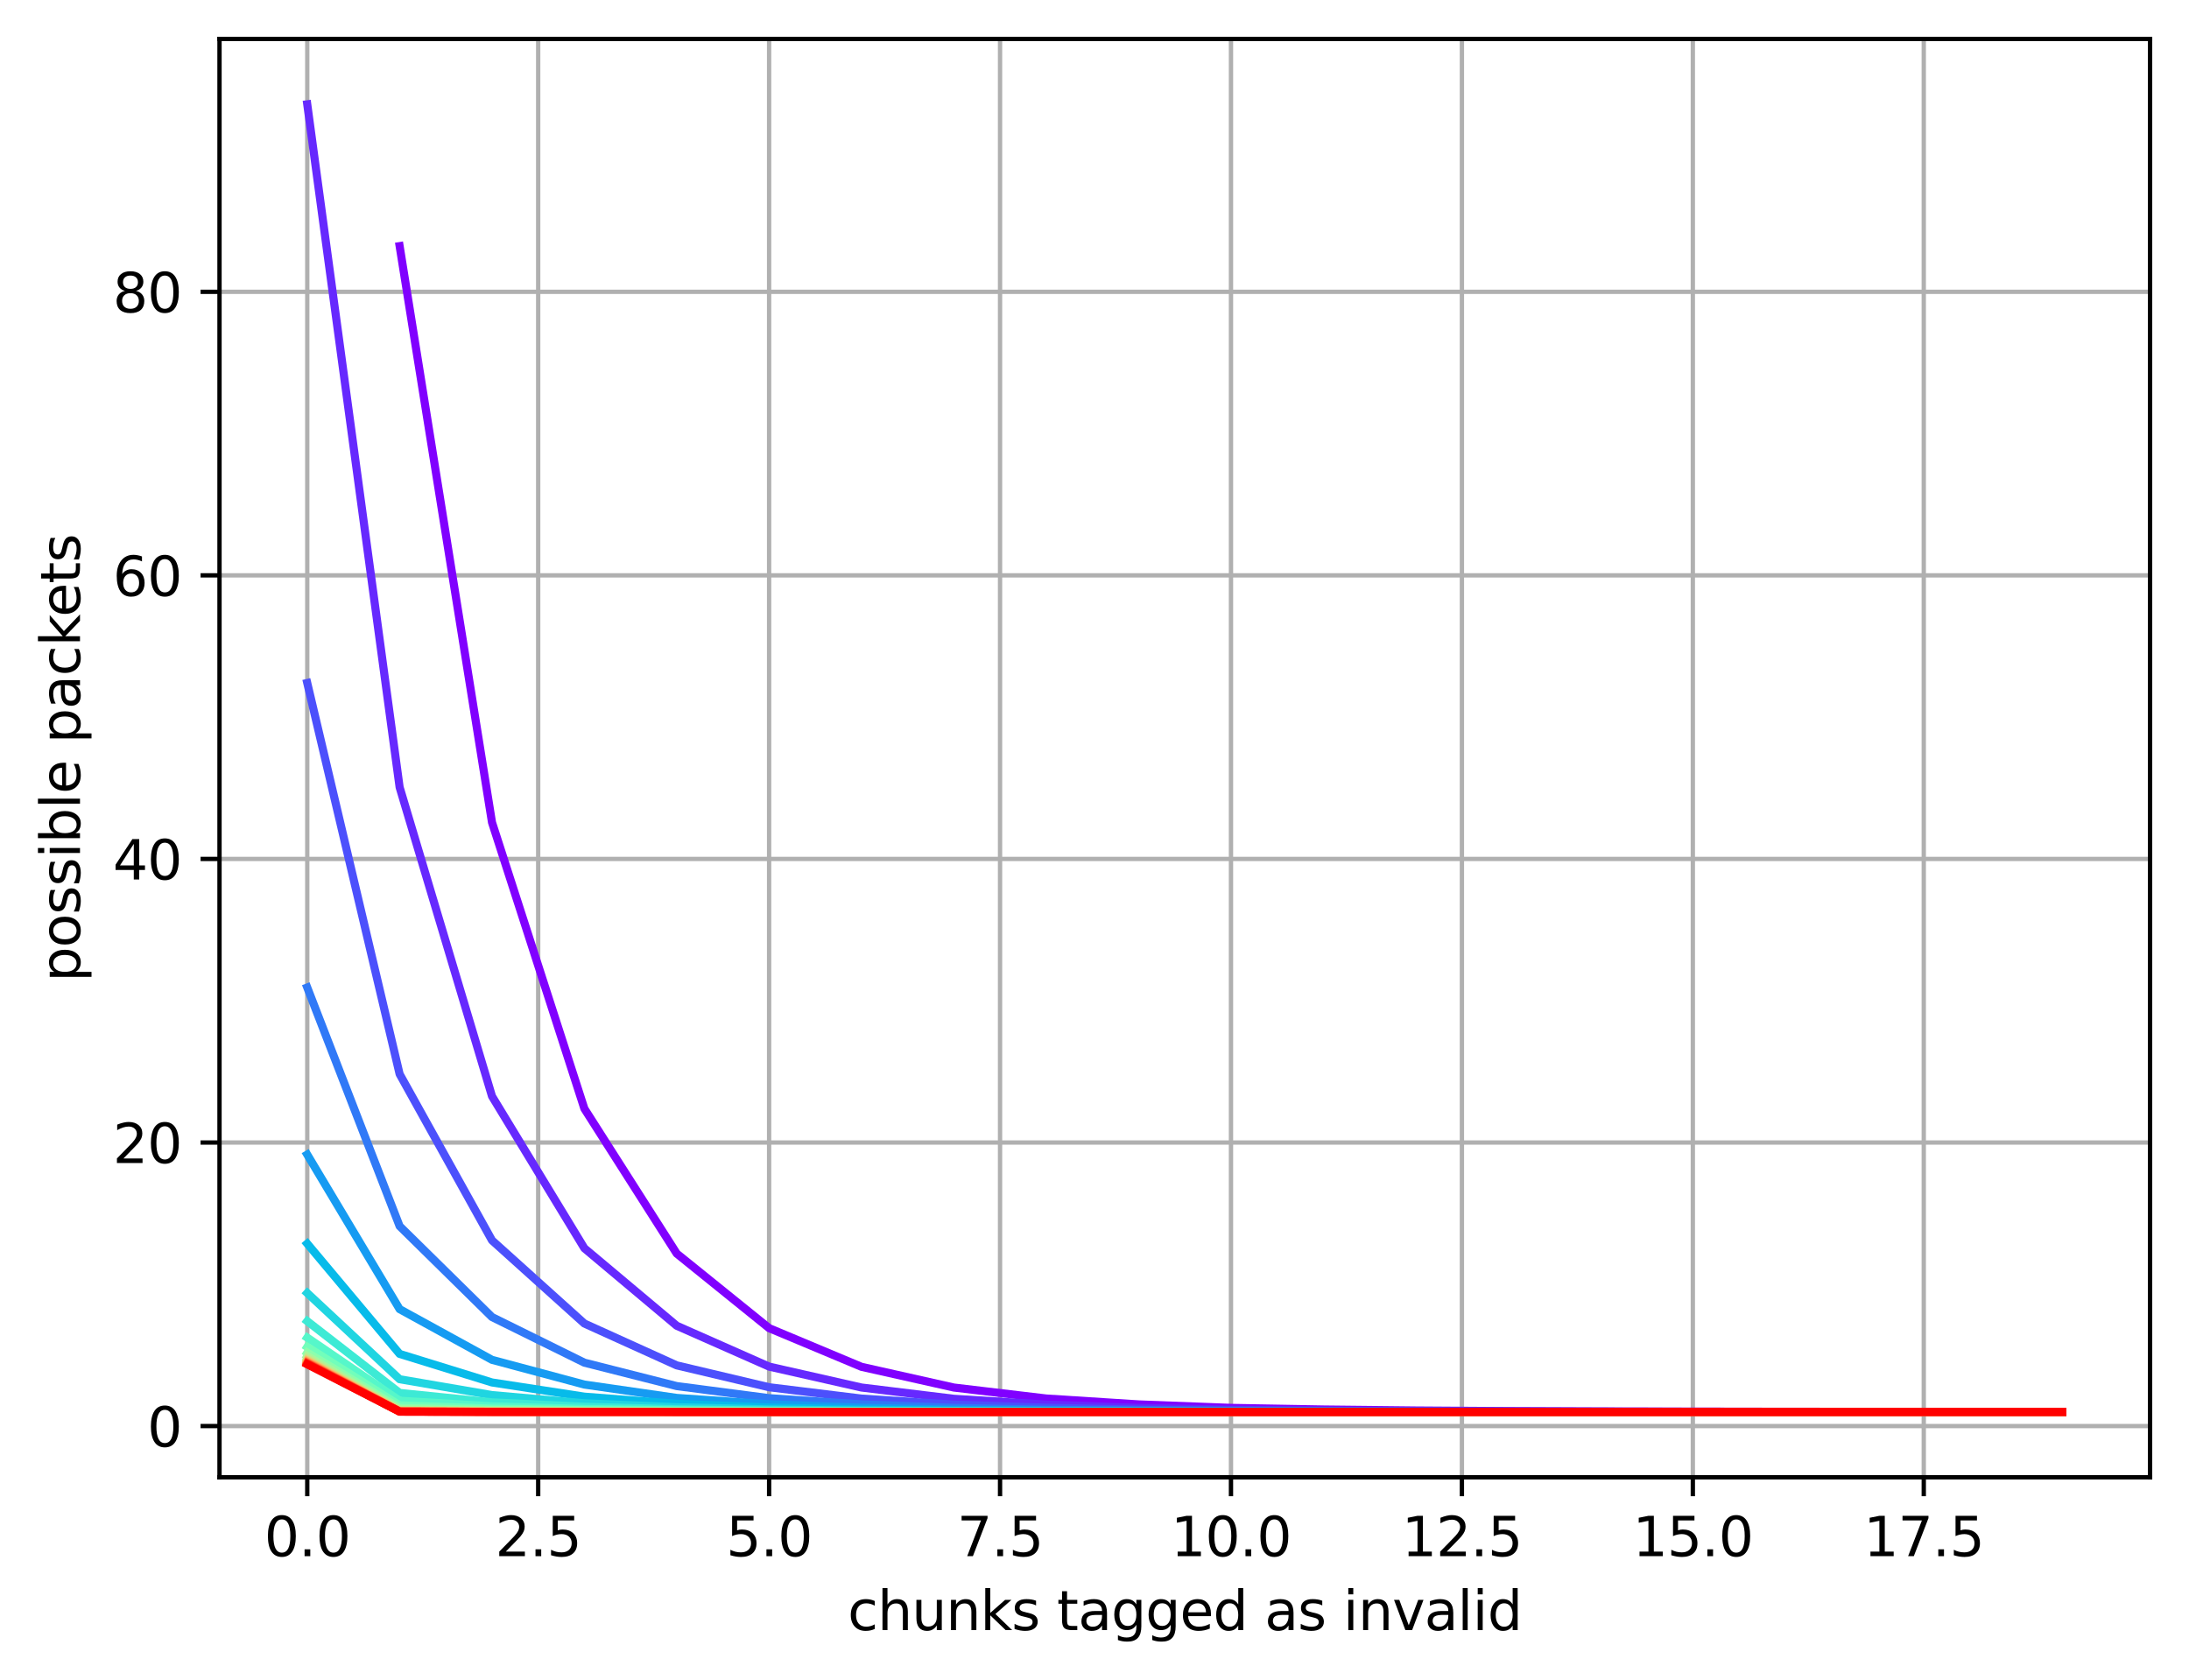 <?xml version="1.0" encoding="utf-8" standalone="no"?>
<!DOCTYPE svg PUBLIC "-//W3C//DTD SVG 1.1//EN"
  "http://www.w3.org/Graphics/SVG/1.1/DTD/svg11.dtd">
<svg xmlns:xlink="http://www.w3.org/1999/xlink" width="404.923pt" height="310.868pt" viewBox="0 0 404.923 310.868" xmlns="http://www.w3.org/2000/svg" version="1.1">
 <defs>
  <style type="text/css">*{stroke-linejoin: round; stroke-linecap: butt}</style>
 </defs>
 <g id="figure_1">
  <g id="patch_1">
   <path d="M 0 310.868 
L 404.923 310.868 
L 404.923 0 
L 0 0 
z
" style="fill: #ffffff"/>
  </g>
  <g id="axes_1">
   <g id="patch_2">
    <path d="M 40.603 273.312 
L 397.723 273.312 
L 397.723 7.2 
L 40.603 7.2 
z
" style="fill: #ffffff"/>
   </g>
   <g id="matplotlib.axis_1">
    <g id="xtick_1">
     <g id="line2d_1">
      <path d="M 56.836 273.312 
L 56.836 7.2 
" clip-path="url(#p0de55555b8)" style="fill: none; stroke: #b0b0b0; stroke-width: 0.8; stroke-linecap: square"/>
     </g>
     <g id="line2d_2">
      <defs>
       <path id="mc5dfe87271" d="M 0 0 
L 0 3.5 
" style="stroke: #000000; stroke-width: 0.8"/>
      </defs>
      <g>
       <use xlink:href="#mc5dfe87271" x="56.836" y="273.312" style="stroke: #000000; stroke-width: 0.8"/>
      </g>
     </g>
     <g id="text_1">
      <!-- 0.0 -->
      <g transform="translate(48.884 287.91) scale(0.1 -0.1)">
       <defs>
        <path id="DejaVuSans-30" d="M 2034 4250 
Q 1547 4250 1301 3770 
Q 1056 3291 1056 2328 
Q 1056 1369 1301 889 
Q 1547 409 2034 409 
Q 2525 409 2770 889 
Q 3016 1369 3016 2328 
Q 3016 3291 2770 3770 
Q 2525 4250 2034 4250 
z
M 2034 4750 
Q 2819 4750 3233 4129 
Q 3647 3509 3647 2328 
Q 3647 1150 3233 529 
Q 2819 -91 2034 -91 
Q 1250 -91 836 529 
Q 422 1150 422 2328 
Q 422 3509 836 4129 
Q 1250 4750 2034 4750 
z
" transform="scale(0.016)"/>
        <path id="DejaVuSans-2e" d="M 684 794 
L 1344 794 
L 1344 0 
L 684 0 
L 684 794 
z
" transform="scale(0.016)"/>
       </defs>
       <use xlink:href="#DejaVuSans-30"/>
       <use xlink:href="#DejaVuSans-2e" x="63.623"/>
       <use xlink:href="#DejaVuSans-30" x="95.41"/>
      </g>
     </g>
    </g>
    <g id="xtick_2">
     <g id="line2d_3">
      <path d="M 99.554 273.312 
L 99.554 7.2 
" clip-path="url(#p0de55555b8)" style="fill: none; stroke: #b0b0b0; stroke-width: 0.8; stroke-linecap: square"/>
     </g>
     <g id="line2d_4">
      <g>
       <use xlink:href="#mc5dfe87271" x="99.554" y="273.312" style="stroke: #000000; stroke-width: 0.8"/>
      </g>
     </g>
     <g id="text_2">
      <!-- 2.5 -->
      <g transform="translate(91.602 287.91) scale(0.1 -0.1)">
       <defs>
        <path id="DejaVuSans-32" d="M 1228 531 
L 3431 531 
L 3431 0 
L 469 0 
L 469 531 
Q 828 903 1448 1529 
Q 2069 2156 2228 2338 
Q 2531 2678 2651 2914 
Q 2772 3150 2772 3378 
Q 2772 3750 2511 3984 
Q 2250 4219 1831 4219 
Q 1534 4219 1204 4116 
Q 875 4013 500 3803 
L 500 4441 
Q 881 4594 1212 4672 
Q 1544 4750 1819 4750 
Q 2544 4750 2975 4387 
Q 3406 4025 3406 3419 
Q 3406 3131 3298 2873 
Q 3191 2616 2906 2266 
Q 2828 2175 2409 1742 
Q 1991 1309 1228 531 
z
" transform="scale(0.016)"/>
        <path id="DejaVuSans-35" d="M 691 4666 
L 3169 4666 
L 3169 4134 
L 1269 4134 
L 1269 2991 
Q 1406 3038 1543 3061 
Q 1681 3084 1819 3084 
Q 2600 3084 3056 2656 
Q 3513 2228 3513 1497 
Q 3513 744 3044 326 
Q 2575 -91 1722 -91 
Q 1428 -91 1123 -41 
Q 819 9 494 109 
L 494 744 
Q 775 591 1075 516 
Q 1375 441 1709 441 
Q 2250 441 2565 725 
Q 2881 1009 2881 1497 
Q 2881 1984 2565 2268 
Q 2250 2553 1709 2553 
Q 1456 2553 1204 2497 
Q 953 2441 691 2322 
L 691 4666 
z
" transform="scale(0.016)"/>
       </defs>
       <use xlink:href="#DejaVuSans-32"/>
       <use xlink:href="#DejaVuSans-2e" x="63.623"/>
       <use xlink:href="#DejaVuSans-35" x="95.41"/>
      </g>
     </g>
    </g>
    <g id="xtick_3">
     <g id="line2d_5">
      <path d="M 142.271 273.312 
L 142.271 7.2 
" clip-path="url(#p0de55555b8)" style="fill: none; stroke: #b0b0b0; stroke-width: 0.8; stroke-linecap: square"/>
     </g>
     <g id="line2d_6">
      <g>
       <use xlink:href="#mc5dfe87271" x="142.271" y="273.312" style="stroke: #000000; stroke-width: 0.8"/>
      </g>
     </g>
     <g id="text_3">
      <!-- 5.0 -->
      <g transform="translate(134.32 287.91) scale(0.1 -0.1)">
       <use xlink:href="#DejaVuSans-35"/>
       <use xlink:href="#DejaVuSans-2e" x="63.623"/>
       <use xlink:href="#DejaVuSans-30" x="95.41"/>
      </g>
     </g>
    </g>
    <g id="xtick_4">
     <g id="line2d_7">
      <path d="M 184.989 273.312 
L 184.989 7.2 
" clip-path="url(#p0de55555b8)" style="fill: none; stroke: #b0b0b0; stroke-width: 0.8; stroke-linecap: square"/>
     </g>
     <g id="line2d_8">
      <g>
       <use xlink:href="#mc5dfe87271" x="184.989" y="273.312" style="stroke: #000000; stroke-width: 0.8"/>
      </g>
     </g>
     <g id="text_4">
      <!-- 7.5 -->
      <g transform="translate(177.037 287.91) scale(0.1 -0.1)">
       <defs>
        <path id="DejaVuSans-37" d="M 525 4666 
L 3525 4666 
L 3525 4397 
L 1831 0 
L 1172 0 
L 2766 4134 
L 525 4134 
L 525 4666 
z
" transform="scale(0.016)"/>
       </defs>
       <use xlink:href="#DejaVuSans-37"/>
       <use xlink:href="#DejaVuSans-2e" x="63.623"/>
       <use xlink:href="#DejaVuSans-35" x="95.41"/>
      </g>
     </g>
    </g>
    <g id="xtick_5">
     <g id="line2d_9">
      <path d="M 227.707 273.312 
L 227.707 7.2 
" clip-path="url(#p0de55555b8)" style="fill: none; stroke: #b0b0b0; stroke-width: 0.8; stroke-linecap: square"/>
     </g>
     <g id="line2d_10">
      <g>
       <use xlink:href="#mc5dfe87271" x="227.707" y="273.312" style="stroke: #000000; stroke-width: 0.8"/>
      </g>
     </g>
     <g id="text_5">
      <!-- 10.0 -->
      <g transform="translate(216.574 287.91) scale(0.1 -0.1)">
       <defs>
        <path id="DejaVuSans-31" d="M 794 531 
L 1825 531 
L 1825 4091 
L 703 3866 
L 703 4441 
L 1819 4666 
L 2450 4666 
L 2450 531 
L 3481 531 
L 3481 0 
L 794 0 
L 794 531 
z
" transform="scale(0.016)"/>
       </defs>
       <use xlink:href="#DejaVuSans-31"/>
       <use xlink:href="#DejaVuSans-30" x="63.623"/>
       <use xlink:href="#DejaVuSans-2e" x="127.246"/>
       <use xlink:href="#DejaVuSans-30" x="159.033"/>
      </g>
     </g>
    </g>
    <g id="xtick_6">
     <g id="line2d_11">
      <path d="M 270.424 273.312 
L 270.424 7.2 
" clip-path="url(#p0de55555b8)" style="fill: none; stroke: #b0b0b0; stroke-width: 0.8; stroke-linecap: square"/>
     </g>
     <g id="line2d_12">
      <g>
       <use xlink:href="#mc5dfe87271" x="270.424" y="273.312" style="stroke: #000000; stroke-width: 0.8"/>
      </g>
     </g>
     <g id="text_6">
      <!-- 12.5 -->
      <g transform="translate(259.292 287.91) scale(0.1 -0.1)">
       <use xlink:href="#DejaVuSans-31"/>
       <use xlink:href="#DejaVuSans-32" x="63.623"/>
       <use xlink:href="#DejaVuSans-2e" x="127.246"/>
       <use xlink:href="#DejaVuSans-35" x="159.033"/>
      </g>
     </g>
    </g>
    <g id="xtick_7">
     <g id="line2d_13">
      <path d="M 313.142 273.312 
L 313.142 7.2 
" clip-path="url(#p0de55555b8)" style="fill: none; stroke: #b0b0b0; stroke-width: 0.8; stroke-linecap: square"/>
     </g>
     <g id="line2d_14">
      <g>
       <use xlink:href="#mc5dfe87271" x="313.142" y="273.312" style="stroke: #000000; stroke-width: 0.8"/>
      </g>
     </g>
     <g id="text_7">
      <!-- 15.0 -->
      <g transform="translate(302.009 287.91) scale(0.1 -0.1)">
       <use xlink:href="#DejaVuSans-31"/>
       <use xlink:href="#DejaVuSans-35" x="63.623"/>
       <use xlink:href="#DejaVuSans-2e" x="127.246"/>
       <use xlink:href="#DejaVuSans-30" x="159.033"/>
      </g>
     </g>
    </g>
    <g id="xtick_8">
     <g id="line2d_15">
      <path d="M 355.86 273.312 
L 355.86 7.2 
" clip-path="url(#p0de55555b8)" style="fill: none; stroke: #b0b0b0; stroke-width: 0.8; stroke-linecap: square"/>
     </g>
     <g id="line2d_16">
      <g>
       <use xlink:href="#mc5dfe87271" x="355.86" y="273.312" style="stroke: #000000; stroke-width: 0.8"/>
      </g>
     </g>
     <g id="text_8">
      <!-- 17.5 -->
      <g transform="translate(344.727 287.91) scale(0.1 -0.1)">
       <use xlink:href="#DejaVuSans-31"/>
       <use xlink:href="#DejaVuSans-37" x="63.623"/>
       <use xlink:href="#DejaVuSans-2e" x="127.246"/>
       <use xlink:href="#DejaVuSans-35" x="159.033"/>
      </g>
     </g>
    </g>
    <g id="text_9">
     <!-- chunks tagged as invalid -->
     <g transform="translate(156.815 301.589) scale(0.1 -0.1)">
      <defs>
       <path id="DejaVuSans-63" d="M 3122 3366 
L 3122 2828 
Q 2878 2963 2633 3030 
Q 2388 3097 2138 3097 
Q 1578 3097 1268 2742 
Q 959 2388 959 1747 
Q 959 1106 1268 751 
Q 1578 397 2138 397 
Q 2388 397 2633 464 
Q 2878 531 3122 666 
L 3122 134 
Q 2881 22 2623 -34 
Q 2366 -91 2075 -91 
Q 1284 -91 818 406 
Q 353 903 353 1747 
Q 353 2603 823 3093 
Q 1294 3584 2113 3584 
Q 2378 3584 2631 3529 
Q 2884 3475 3122 3366 
z
" transform="scale(0.016)"/>
       <path id="DejaVuSans-68" d="M 3513 2113 
L 3513 0 
L 2938 0 
L 2938 2094 
Q 2938 2591 2744 2837 
Q 2550 3084 2163 3084 
Q 1697 3084 1428 2787 
Q 1159 2491 1159 1978 
L 1159 0 
L 581 0 
L 581 4863 
L 1159 4863 
L 1159 2956 
Q 1366 3272 1645 3428 
Q 1925 3584 2291 3584 
Q 2894 3584 3203 3211 
Q 3513 2838 3513 2113 
z
" transform="scale(0.016)"/>
       <path id="DejaVuSans-75" d="M 544 1381 
L 544 3500 
L 1119 3500 
L 1119 1403 
Q 1119 906 1312 657 
Q 1506 409 1894 409 
Q 2359 409 2629 706 
Q 2900 1003 2900 1516 
L 2900 3500 
L 3475 3500 
L 3475 0 
L 2900 0 
L 2900 538 
Q 2691 219 2414 64 
Q 2138 -91 1772 -91 
Q 1169 -91 856 284 
Q 544 659 544 1381 
z
M 1991 3584 
L 1991 3584 
z
" transform="scale(0.016)"/>
       <path id="DejaVuSans-6e" d="M 3513 2113 
L 3513 0 
L 2938 0 
L 2938 2094 
Q 2938 2591 2744 2837 
Q 2550 3084 2163 3084 
Q 1697 3084 1428 2787 
Q 1159 2491 1159 1978 
L 1159 0 
L 581 0 
L 581 3500 
L 1159 3500 
L 1159 2956 
Q 1366 3272 1645 3428 
Q 1925 3584 2291 3584 
Q 2894 3584 3203 3211 
Q 3513 2838 3513 2113 
z
" transform="scale(0.016)"/>
       <path id="DejaVuSans-6b" d="M 581 4863 
L 1159 4863 
L 1159 1991 
L 2875 3500 
L 3609 3500 
L 1753 1863 
L 3688 0 
L 2938 0 
L 1159 1709 
L 1159 0 
L 581 0 
L 581 4863 
z
" transform="scale(0.016)"/>
       <path id="DejaVuSans-73" d="M 2834 3397 
L 2834 2853 
Q 2591 2978 2328 3040 
Q 2066 3103 1784 3103 
Q 1356 3103 1142 2972 
Q 928 2841 928 2578 
Q 928 2378 1081 2264 
Q 1234 2150 1697 2047 
L 1894 2003 
Q 2506 1872 2764 1633 
Q 3022 1394 3022 966 
Q 3022 478 2636 193 
Q 2250 -91 1575 -91 
Q 1294 -91 989 -36 
Q 684 19 347 128 
L 347 722 
Q 666 556 975 473 
Q 1284 391 1588 391 
Q 1994 391 2212 530 
Q 2431 669 2431 922 
Q 2431 1156 2273 1281 
Q 2116 1406 1581 1522 
L 1381 1569 
Q 847 1681 609 1914 
Q 372 2147 372 2553 
Q 372 3047 722 3315 
Q 1072 3584 1716 3584 
Q 2034 3584 2315 3537 
Q 2597 3491 2834 3397 
z
" transform="scale(0.016)"/>
       <path id="DejaVuSans-20" transform="scale(0.016)"/>
       <path id="DejaVuSans-74" d="M 1172 4494 
L 1172 3500 
L 2356 3500 
L 2356 3053 
L 1172 3053 
L 1172 1153 
Q 1172 725 1289 603 
Q 1406 481 1766 481 
L 2356 481 
L 2356 0 
L 1766 0 
Q 1100 0 847 248 
Q 594 497 594 1153 
L 594 3053 
L 172 3053 
L 172 3500 
L 594 3500 
L 594 4494 
L 1172 4494 
z
" transform="scale(0.016)"/>
       <path id="DejaVuSans-61" d="M 2194 1759 
Q 1497 1759 1228 1600 
Q 959 1441 959 1056 
Q 959 750 1161 570 
Q 1363 391 1709 391 
Q 2188 391 2477 730 
Q 2766 1069 2766 1631 
L 2766 1759 
L 2194 1759 
z
M 3341 1997 
L 3341 0 
L 2766 0 
L 2766 531 
Q 2569 213 2275 61 
Q 1981 -91 1556 -91 
Q 1019 -91 701 211 
Q 384 513 384 1019 
Q 384 1609 779 1909 
Q 1175 2209 1959 2209 
L 2766 2209 
L 2766 2266 
Q 2766 2663 2505 2880 
Q 2244 3097 1772 3097 
Q 1472 3097 1187 3025 
Q 903 2953 641 2809 
L 641 3341 
Q 956 3463 1253 3523 
Q 1550 3584 1831 3584 
Q 2591 3584 2966 3190 
Q 3341 2797 3341 1997 
z
" transform="scale(0.016)"/>
       <path id="DejaVuSans-67" d="M 2906 1791 
Q 2906 2416 2648 2759 
Q 2391 3103 1925 3103 
Q 1463 3103 1205 2759 
Q 947 2416 947 1791 
Q 947 1169 1205 825 
Q 1463 481 1925 481 
Q 2391 481 2648 825 
Q 2906 1169 2906 1791 
z
M 3481 434 
Q 3481 -459 3084 -895 
Q 2688 -1331 1869 -1331 
Q 1566 -1331 1297 -1286 
Q 1028 -1241 775 -1147 
L 775 -588 
Q 1028 -725 1275 -790 
Q 1522 -856 1778 -856 
Q 2344 -856 2625 -561 
Q 2906 -266 2906 331 
L 2906 616 
Q 2728 306 2450 153 
Q 2172 0 1784 0 
Q 1141 0 747 490 
Q 353 981 353 1791 
Q 353 2603 747 3093 
Q 1141 3584 1784 3584 
Q 2172 3584 2450 3431 
Q 2728 3278 2906 2969 
L 2906 3500 
L 3481 3500 
L 3481 434 
z
" transform="scale(0.016)"/>
       <path id="DejaVuSans-65" d="M 3597 1894 
L 3597 1613 
L 953 1613 
Q 991 1019 1311 708 
Q 1631 397 2203 397 
Q 2534 397 2845 478 
Q 3156 559 3463 722 
L 3463 178 
Q 3153 47 2828 -22 
Q 2503 -91 2169 -91 
Q 1331 -91 842 396 
Q 353 884 353 1716 
Q 353 2575 817 3079 
Q 1281 3584 2069 3584 
Q 2775 3584 3186 3129 
Q 3597 2675 3597 1894 
z
M 3022 2063 
Q 3016 2534 2758 2815 
Q 2500 3097 2075 3097 
Q 1594 3097 1305 2825 
Q 1016 2553 972 2059 
L 3022 2063 
z
" transform="scale(0.016)"/>
       <path id="DejaVuSans-64" d="M 2906 2969 
L 2906 4863 
L 3481 4863 
L 3481 0 
L 2906 0 
L 2906 525 
Q 2725 213 2448 61 
Q 2172 -91 1784 -91 
Q 1150 -91 751 415 
Q 353 922 353 1747 
Q 353 2572 751 3078 
Q 1150 3584 1784 3584 
Q 2172 3584 2448 3432 
Q 2725 3281 2906 2969 
z
M 947 1747 
Q 947 1113 1208 752 
Q 1469 391 1925 391 
Q 2381 391 2643 752 
Q 2906 1113 2906 1747 
Q 2906 2381 2643 2742 
Q 2381 3103 1925 3103 
Q 1469 3103 1208 2742 
Q 947 2381 947 1747 
z
" transform="scale(0.016)"/>
       <path id="DejaVuSans-69" d="M 603 3500 
L 1178 3500 
L 1178 0 
L 603 0 
L 603 3500 
z
M 603 4863 
L 1178 4863 
L 1178 4134 
L 603 4134 
L 603 4863 
z
" transform="scale(0.016)"/>
       <path id="DejaVuSans-76" d="M 191 3500 
L 800 3500 
L 1894 563 
L 2988 3500 
L 3597 3500 
L 2284 0 
L 1503 0 
L 191 3500 
z
" transform="scale(0.016)"/>
       <path id="DejaVuSans-6c" d="M 603 4863 
L 1178 4863 
L 1178 0 
L 603 0 
L 603 4863 
z
" transform="scale(0.016)"/>
      </defs>
      <use xlink:href="#DejaVuSans-63"/>
      <use xlink:href="#DejaVuSans-68" x="54.98"/>
      <use xlink:href="#DejaVuSans-75" x="118.359"/>
      <use xlink:href="#DejaVuSans-6e" x="181.738"/>
      <use xlink:href="#DejaVuSans-6b" x="245.117"/>
      <use xlink:href="#DejaVuSans-73" x="303.027"/>
      <use xlink:href="#DejaVuSans-20" x="355.127"/>
      <use xlink:href="#DejaVuSans-74" x="386.914"/>
      <use xlink:href="#DejaVuSans-61" x="426.123"/>
      <use xlink:href="#DejaVuSans-67" x="487.402"/>
      <use xlink:href="#DejaVuSans-67" x="550.879"/>
      <use xlink:href="#DejaVuSans-65" x="614.355"/>
      <use xlink:href="#DejaVuSans-64" x="675.879"/>
      <use xlink:href="#DejaVuSans-20" x="739.355"/>
      <use xlink:href="#DejaVuSans-61" x="771.143"/>
      <use xlink:href="#DejaVuSans-73" x="832.422"/>
      <use xlink:href="#DejaVuSans-20" x="884.521"/>
      <use xlink:href="#DejaVuSans-69" x="916.309"/>
      <use xlink:href="#DejaVuSans-6e" x="944.092"/>
      <use xlink:href="#DejaVuSans-76" x="1007.471"/>
      <use xlink:href="#DejaVuSans-61" x="1066.65"/>
      <use xlink:href="#DejaVuSans-6c" x="1127.93"/>
      <use xlink:href="#DejaVuSans-69" x="1155.713"/>
      <use xlink:href="#DejaVuSans-64" x="1183.496"/>
     </g>
    </g>
   </g>
   <g id="matplotlib.axis_2">
    <g id="ytick_1">
     <g id="line2d_17">
      <path d="M 40.603 263.839 
L 397.723 263.839 
" clip-path="url(#p0de55555b8)" style="fill: none; stroke: #b0b0b0; stroke-width: 0.8; stroke-linecap: square"/>
     </g>
     <g id="line2d_18">
      <defs>
       <path id="mc03e0b28ad" d="M 0 0 
L -3.5 0 
" style="stroke: #000000; stroke-width: 0.8"/>
      </defs>
      <g>
       <use xlink:href="#mc03e0b28ad" x="40.603" y="263.839" style="stroke: #000000; stroke-width: 0.8"/>
      </g>
     </g>
     <g id="text_10">
      <!-- 0 -->
      <g transform="translate(27.241 267.638) scale(0.1 -0.1)">
       <use xlink:href="#DejaVuSans-30"/>
      </g>
     </g>
    </g>
    <g id="ytick_2">
     <g id="line2d_19">
      <path d="M 40.603 211.376 
L 397.723 211.376 
" clip-path="url(#p0de55555b8)" style="fill: none; stroke: #b0b0b0; stroke-width: 0.8; stroke-linecap: square"/>
     </g>
     <g id="line2d_20">
      <g>
       <use xlink:href="#mc03e0b28ad" x="40.603" y="211.376" style="stroke: #000000; stroke-width: 0.8"/>
      </g>
     </g>
     <g id="text_11">
      <!-- 20 -->
      <g transform="translate(20.878 215.175) scale(0.1 -0.1)">
       <use xlink:href="#DejaVuSans-32"/>
       <use xlink:href="#DejaVuSans-30" x="63.623"/>
      </g>
     </g>
    </g>
    <g id="ytick_3">
     <g id="line2d_21">
      <path d="M 40.603 158.912 
L 397.723 158.912 
" clip-path="url(#p0de55555b8)" style="fill: none; stroke: #b0b0b0; stroke-width: 0.8; stroke-linecap: square"/>
     </g>
     <g id="line2d_22">
      <g>
       <use xlink:href="#mc03e0b28ad" x="40.603" y="158.912" style="stroke: #000000; stroke-width: 0.8"/>
      </g>
     </g>
     <g id="text_12">
      <!-- 40 -->
      <g transform="translate(20.878 162.712) scale(0.1 -0.1)">
       <defs>
        <path id="DejaVuSans-34" d="M 2419 4116 
L 825 1625 
L 2419 1625 
L 2419 4116 
z
M 2253 4666 
L 3047 4666 
L 3047 1625 
L 3713 1625 
L 3713 1100 
L 3047 1100 
L 3047 0 
L 2419 0 
L 2419 1100 
L 313 1100 
L 313 1709 
L 2253 4666 
z
" transform="scale(0.016)"/>
       </defs>
       <use xlink:href="#DejaVuSans-34"/>
       <use xlink:href="#DejaVuSans-30" x="63.623"/>
      </g>
     </g>
    </g>
    <g id="ytick_4">
     <g id="line2d_23">
      <path d="M 40.603 106.449 
L 397.723 106.449 
" clip-path="url(#p0de55555b8)" style="fill: none; stroke: #b0b0b0; stroke-width: 0.8; stroke-linecap: square"/>
     </g>
     <g id="line2d_24">
      <g>
       <use xlink:href="#mc03e0b28ad" x="40.603" y="106.449" style="stroke: #000000; stroke-width: 0.8"/>
      </g>
     </g>
     <g id="text_13">
      <!-- 60 -->
      <g transform="translate(20.878 110.248) scale(0.1 -0.1)">
       <defs>
        <path id="DejaVuSans-36" d="M 2113 2584 
Q 1688 2584 1439 2293 
Q 1191 2003 1191 1497 
Q 1191 994 1439 701 
Q 1688 409 2113 409 
Q 2538 409 2786 701 
Q 3034 994 3034 1497 
Q 3034 2003 2786 2293 
Q 2538 2584 2113 2584 
z
M 3366 4563 
L 3366 3988 
Q 3128 4100 2886 4159 
Q 2644 4219 2406 4219 
Q 1781 4219 1451 3797 
Q 1122 3375 1075 2522 
Q 1259 2794 1537 2939 
Q 1816 3084 2150 3084 
Q 2853 3084 3261 2657 
Q 3669 2231 3669 1497 
Q 3669 778 3244 343 
Q 2819 -91 2113 -91 
Q 1303 -91 875 529 
Q 447 1150 447 2328 
Q 447 3434 972 4092 
Q 1497 4750 2381 4750 
Q 2619 4750 2861 4703 
Q 3103 4656 3366 4563 
z
" transform="scale(0.016)"/>
       </defs>
       <use xlink:href="#DejaVuSans-36"/>
       <use xlink:href="#DejaVuSans-30" x="63.623"/>
      </g>
     </g>
    </g>
    <g id="ytick_5">
     <g id="line2d_25">
      <path d="M 40.603 53.986 
L 397.723 53.986 
" clip-path="url(#p0de55555b8)" style="fill: none; stroke: #b0b0b0; stroke-width: 0.8; stroke-linecap: square"/>
     </g>
     <g id="line2d_26">
      <g>
       <use xlink:href="#mc03e0b28ad" x="40.603" y="53.986" style="stroke: #000000; stroke-width: 0.8"/>
      </g>
     </g>
     <g id="text_14">
      <!-- 80 -->
      <g transform="translate(20.878 57.785) scale(0.1 -0.1)">
       <defs>
        <path id="DejaVuSans-38" d="M 2034 2216 
Q 1584 2216 1326 1975 
Q 1069 1734 1069 1313 
Q 1069 891 1326 650 
Q 1584 409 2034 409 
Q 2484 409 2743 651 
Q 3003 894 3003 1313 
Q 3003 1734 2745 1975 
Q 2488 2216 2034 2216 
z
M 1403 2484 
Q 997 2584 770 2862 
Q 544 3141 544 3541 
Q 544 4100 942 4425 
Q 1341 4750 2034 4750 
Q 2731 4750 3128 4425 
Q 3525 4100 3525 3541 
Q 3525 3141 3298 2862 
Q 3072 2584 2669 2484 
Q 3125 2378 3379 2068 
Q 3634 1759 3634 1313 
Q 3634 634 3220 271 
Q 2806 -91 2034 -91 
Q 1263 -91 848 271 
Q 434 634 434 1313 
Q 434 1759 690 2068 
Q 947 2378 1403 2484 
z
M 1172 3481 
Q 1172 3119 1398 2916 
Q 1625 2713 2034 2713 
Q 2441 2713 2670 2916 
Q 2900 3119 2900 3481 
Q 2900 3844 2670 4047 
Q 2441 4250 2034 4250 
Q 1625 4250 1398 4047 
Q 1172 3844 1172 3481 
z
" transform="scale(0.016)"/>
       </defs>
       <use xlink:href="#DejaVuSans-38"/>
       <use xlink:href="#DejaVuSans-30" x="63.623"/>
      </g>
     </g>
    </g>
    <g id="text_15">
     <!-- possible packets -->
     <g transform="translate(14.798 181.66) rotate(-90) scale(0.1 -0.1)">
      <defs>
       <path id="DejaVuSans-70" d="M 1159 525 
L 1159 -1331 
L 581 -1331 
L 581 3500 
L 1159 3500 
L 1159 2969 
Q 1341 3281 1617 3432 
Q 1894 3584 2278 3584 
Q 2916 3584 3314 3078 
Q 3713 2572 3713 1747 
Q 3713 922 3314 415 
Q 2916 -91 2278 -91 
Q 1894 -91 1617 61 
Q 1341 213 1159 525 
z
M 3116 1747 
Q 3116 2381 2855 2742 
Q 2594 3103 2138 3103 
Q 1681 3103 1420 2742 
Q 1159 2381 1159 1747 
Q 1159 1113 1420 752 
Q 1681 391 2138 391 
Q 2594 391 2855 752 
Q 3116 1113 3116 1747 
z
" transform="scale(0.016)"/>
       <path id="DejaVuSans-6f" d="M 1959 3097 
Q 1497 3097 1228 2736 
Q 959 2375 959 1747 
Q 959 1119 1226 758 
Q 1494 397 1959 397 
Q 2419 397 2687 759 
Q 2956 1122 2956 1747 
Q 2956 2369 2687 2733 
Q 2419 3097 1959 3097 
z
M 1959 3584 
Q 2709 3584 3137 3096 
Q 3566 2609 3566 1747 
Q 3566 888 3137 398 
Q 2709 -91 1959 -91 
Q 1206 -91 779 398 
Q 353 888 353 1747 
Q 353 2609 779 3096 
Q 1206 3584 1959 3584 
z
" transform="scale(0.016)"/>
       <path id="DejaVuSans-62" d="M 3116 1747 
Q 3116 2381 2855 2742 
Q 2594 3103 2138 3103 
Q 1681 3103 1420 2742 
Q 1159 2381 1159 1747 
Q 1159 1113 1420 752 
Q 1681 391 2138 391 
Q 2594 391 2855 752 
Q 3116 1113 3116 1747 
z
M 1159 2969 
Q 1341 3281 1617 3432 
Q 1894 3584 2278 3584 
Q 2916 3584 3314 3078 
Q 3713 2572 3713 1747 
Q 3713 922 3314 415 
Q 2916 -91 2278 -91 
Q 1894 -91 1617 61 
Q 1341 213 1159 525 
L 1159 0 
L 581 0 
L 581 4863 
L 1159 4863 
L 1159 2969 
z
" transform="scale(0.016)"/>
      </defs>
      <use xlink:href="#DejaVuSans-70"/>
      <use xlink:href="#DejaVuSans-6f" x="63.477"/>
      <use xlink:href="#DejaVuSans-73" x="124.658"/>
      <use xlink:href="#DejaVuSans-73" x="176.758"/>
      <use xlink:href="#DejaVuSans-69" x="228.857"/>
      <use xlink:href="#DejaVuSans-62" x="256.641"/>
      <use xlink:href="#DejaVuSans-6c" x="320.117"/>
      <use xlink:href="#DejaVuSans-65" x="347.9"/>
      <use xlink:href="#DejaVuSans-20" x="409.424"/>
      <use xlink:href="#DejaVuSans-70" x="441.211"/>
      <use xlink:href="#DejaVuSans-61" x="504.688"/>
      <use xlink:href="#DejaVuSans-63" x="565.967"/>
      <use xlink:href="#DejaVuSans-6b" x="620.947"/>
      <use xlink:href="#DejaVuSans-65" x="675.232"/>
      <use xlink:href="#DejaVuSans-74" x="736.756"/>
      <use xlink:href="#DejaVuSans-73" x="775.965"/>
     </g>
    </g>
   </g>
   <g id="line2d_27">
    <path d="M 73.923 45.529 
L 91.01 152.146 
L 108.097 205.108 
L 125.184 231.925 
L 142.271 245.72 
L 159.358 252.877 
L 176.445 256.709 
L 193.533 258.739 
L 210.62 259.828 
L 227.707 260.473 
L 244.794 260.769 
L 261.881 260.954 
L 278.968 261.067 
L 296.055 261.132 
L 313.142 261.162 
L 330.229 261.186 
L 347.316 261.199 
L 364.403 261.206 
L 381.49 261.209 
" clip-path="url(#p0de55555b8)" style="fill: none; stroke: #8000ff; stroke-width: 1.5; stroke-linecap: square"/>
   </g>
   <g id="line2d_28">
    <path d="M 56.836 19.296 
L 73.923 145.65 
L 91.01 202.814 
L 108.097 230.939 
L 125.184 245.279 
L 142.271 252.836 
L 159.358 256.706 
L 176.445 258.792 
L 193.533 259.86 
L 210.62 260.468 
L 227.707 260.797 
L 244.794 260.974 
L 261.881 261.077 
L 278.968 261.136 
L 296.055 261.168 
L 313.142 261.186 
L 330.229 261.2 
L 347.316 261.205 
L 364.403 261.212 
L 381.49 261.213 
" clip-path="url(#p0de55555b8)" style="fill: none; stroke: #6629fe; stroke-width: 1.5; stroke-linecap: square"/>
   </g>
   <g id="line2d_29">
    <path d="M 56.836 126.357 
L 73.923 198.715 
L 91.01 229.48 
L 108.097 244.867 
L 125.184 252.609 
L 142.271 256.655 
L 159.358 258.753 
L 176.445 259.873 
L 193.533 260.444 
L 210.62 260.804 
L 227.707 260.974 
L 244.794 261.081 
L 261.881 261.139 
L 278.968 261.169 
L 296.055 261.188 
L 313.142 261.2 
L 330.229 261.206 
L 347.316 261.21 
L 364.403 261.212 
L 381.49 261.214 
" clip-path="url(#p0de55555b8)" style="fill: none; stroke: #4c50fc; stroke-width: 1.5; stroke-linecap: square"/>
   </g>
   <g id="line2d_30">
    <path d="M 56.836 182.699 
L 73.923 226.85 
L 91.01 243.668 
L 108.097 252.109 
L 125.184 256.442 
L 142.271 258.677 
L 159.358 259.82 
L 176.445 260.469 
L 193.533 260.821 
L 210.62 260.983 
L 227.707 261.084 
L 244.794 261.149 
L 261.881 261.175 
L 278.968 261.192 
L 296.055 261.2 
L 313.142 261.207 
L 330.229 261.211 
L 347.316 261.212 
L 364.403 261.214 
L 381.49 261.214 
" clip-path="url(#p0de55555b8)" style="fill: none; stroke: #3079f7; stroke-width: 1.5; stroke-linecap: square"/>
   </g>
   <g id="line2d_31">
    <path d="M 56.836 213.611 
L 73.923 242.207 
L 91.01 251.586 
L 108.097 256.158 
L 125.184 258.63 
L 142.271 259.804 
L 159.358 260.448 
L 176.445 260.803 
L 193.533 260.983 
L 210.62 261.086 
L 227.707 261.14 
L 244.794 261.171 
L 261.881 261.193 
L 278.968 261.201 
L 296.055 261.21 
L 313.142 261.212 
L 330.229 261.213 
L 347.316 261.214 
L 364.403 261.216 
L 381.49 261.215 
" clip-path="url(#p0de55555b8)" style="fill: none; stroke: #169bf2; stroke-width: 1.5; stroke-linecap: square"/>
   </g>
   <g id="line2d_32">
    <path d="M 56.836 230.092 
L 73.923 250.488 
L 91.01 255.771 
L 108.097 258.397 
L 125.184 259.717 
L 142.271 260.418 
L 159.358 260.779 
L 176.445 260.981 
L 193.533 261.085 
L 210.62 261.14 
L 227.707 261.176 
L 244.794 261.189 
L 261.881 261.203 
L 278.968 261.209 
L 296.055 261.21 
L 313.142 261.213 
L 330.229 261.214 
L 347.316 261.215 
L 364.403 261.215 
L 381.49 261.216 
" clip-path="url(#p0de55555b8)" style="fill: none; stroke: #07bbea; stroke-width: 1.5; stroke-linecap: square"/>
   </g>
   <g id="line2d_33">
    <path d="M 56.836 239.229 
L 73.923 255.172 
L 91.01 258.104 
L 108.097 259.619 
L 125.184 260.354 
L 142.271 260.765 
L 159.358 260.967 
L 176.445 261.079 
L 193.533 261.149 
L 210.62 261.172 
L 227.707 261.197 
L 244.794 261.201 
L 261.881 261.207 
L 278.968 261.211 
L 296.055 261.213 
L 313.142 261.214 
L 330.229 261.215 
L 347.316 261.215 
L 364.403 261.216 
L 381.49 261.216 
" clip-path="url(#p0de55555b8)" style="fill: none; stroke: #20d5e1; stroke-width: 1.5; stroke-linecap: square"/>
   </g>
   <g id="line2d_34">
    <path d="M 56.836 244.437 
L 73.923 257.702 
L 91.01 259.448 
L 108.097 260.269 
L 125.184 260.734 
L 142.271 260.965 
L 159.358 261.073 
L 176.445 261.134 
L 193.533 261.179 
L 210.62 261.192 
L 227.707 261.203 
L 244.794 261.208 
L 261.881 261.211 
L 278.968 261.215 
L 296.055 261.215 
L 313.142 261.215 
L 330.229 261.215 
L 347.316 261.216 
L 364.403 261.216 
L 381.49 261.216 
" clip-path="url(#p0de55555b8)" style="fill: none; stroke: #3dead5; stroke-width: 1.5; stroke-linecap: square"/>
   </g>
   <g id="line2d_35">
    <path d="M 56.836 247.481 
L 73.923 259.147 
L 91.01 260.188 
L 108.097 260.679 
L 125.184 260.927 
L 142.271 261.07 
L 159.358 261.14 
L 176.445 261.174 
L 193.533 261.192 
L 210.62 261.202 
L 227.707 261.208 
L 244.794 261.211 
L 261.881 261.214 
L 278.968 261.215 
L 296.055 261.215 
L 313.142 261.215 
L 330.229 261.216 
L 347.316 261.216 
L 364.403 261.216 
L 381.49 261.216 
" clip-path="url(#p0de55555b8)" style="fill: none; stroke: #56f7ca; stroke-width: 1.5; stroke-linecap: square"/>
   </g>
   <g id="line2d_36">
    <path d="M 56.836 249.2 
L 73.923 260.005 
L 91.01 260.615 
L 108.097 260.896 
L 125.184 261.053 
L 142.271 261.128 
L 159.358 261.161 
L 176.445 261.189 
L 193.533 261.202 
L 210.62 261.208 
L 227.707 261.212 
L 244.794 261.213 
L 261.881 261.214 
L 278.968 261.215 
L 296.055 261.216 
L 313.142 261.215 
L 330.229 261.216 
L 347.316 261.216 
L 364.403 261.216 
L 381.49 261.216 
" clip-path="url(#p0de55555b8)" style="fill: none; stroke: #72febb; stroke-width: 1.5; stroke-linecap: square"/>
   </g>
   <g id="line2d_37">
    <path d="M 56.836 250.264 
L 73.923 260.481 
L 91.01 260.859 
L 108.097 261.028 
L 125.184 261.109 
L 142.271 261.162 
L 159.358 261.187 
L 176.445 261.2 
L 193.533 261.207 
L 210.62 261.211 
L 227.707 261.213 
L 244.794 261.214 
L 261.881 261.215 
L 278.968 261.216 
L 296.055 261.216 
L 313.142 261.216 
L 330.229 261.216 
L 347.316 261.216 
L 364.403 261.216 
L 381.49 261.216 
" clip-path="url(#p0de55555b8)" style="fill: none; stroke: #8cfead; stroke-width: 1.5; stroke-linecap: square"/>
   </g>
   <g id="line2d_38">
    <path d="M 56.836 250.912 
L 73.923 260.753 
L 91.01 260.997 
L 108.097 261.105 
L 125.184 261.158 
L 142.271 261.183 
L 159.358 261.196 
L 176.445 261.206 
L 193.533 261.211 
L 210.62 261.213 
L 227.707 261.214 
L 244.794 261.216 
L 261.881 261.216 
L 278.968 261.216 
L 296.055 261.216 
L 313.142 261.216 
L 330.229 261.216 
L 347.316 261.216 
L 364.403 261.216 
L 381.49 261.216 
" clip-path="url(#p0de55555b8)" style="fill: none; stroke: #a8f79c; stroke-width: 1.5; stroke-linecap: square"/>
   </g>
   <g id="line2d_39">
    <path d="M 56.836 251.334 
L 73.923 260.925 
L 91.01 261.088 
L 108.097 261.141 
L 125.184 261.182 
L 142.271 261.197 
L 159.358 261.206 
L 176.445 261.21 
L 193.533 261.213 
L 210.62 261.214 
L 227.707 261.215 
L 244.794 261.216 
L 261.881 261.216 
L 278.968 261.215 
L 296.055 261.216 
L 313.142 261.216 
L 330.229 261.216 
L 347.316 261.216 
L 364.403 261.216 
L 381.49 261.216 
" clip-path="url(#p0de55555b8)" style="fill: none; stroke: #c2ea8c; stroke-width: 1.5; stroke-linecap: square"/>
   </g>
   <g id="line2d_40">
    <path d="M 56.836 251.618 
L 73.923 261.013 
L 91.01 261.132 
L 108.097 261.174 
L 125.184 261.195 
L 142.271 261.203 
L 159.358 261.208 
L 176.445 261.212 
L 193.533 261.214 
L 210.62 261.215 
L 227.707 261.215 
L 244.794 261.216 
L 261.881 261.216 
L 278.968 261.216 
L 296.055 261.216 
L 313.142 261.216 
L 330.229 261.216 
L 347.316 261.216 
L 364.403 261.216 
L 381.49 261.216 
" clip-path="url(#p0de55555b8)" style="fill: none; stroke: #ded579; stroke-width: 1.5; stroke-linecap: square"/>
   </g>
   <g id="line2d_41">
    <path d="M 56.836 251.802 
L 73.923 261.091 
L 91.01 261.165 
L 108.097 261.191 
L 125.184 261.204 
L 142.271 261.208 
L 159.358 261.212 
L 176.445 261.213 
L 193.533 261.215 
L 210.62 261.215 
L 227.707 261.216 
L 244.794 261.216 
L 261.881 261.216 
L 278.968 261.216 
L 296.055 261.216 
L 313.142 261.216 
L 330.229 261.216 
L 347.316 261.216 
L 364.403 261.216 
L 381.49 261.216 
" clip-path="url(#p0de55555b8)" style="fill: none; stroke: #f9bb66; stroke-width: 1.5; stroke-linecap: square"/>
   </g>
   <g id="line2d_42">
    <path d="M 56.836 251.961 
L 73.923 261.122 
L 91.01 261.185 
L 108.097 261.198 
L 125.184 261.208 
L 142.271 261.212 
L 159.358 261.215 
L 176.445 261.214 
L 193.533 261.214 
L 210.62 261.216 
L 227.707 261.216 
L 244.794 261.216 
L 261.881 261.216 
L 278.968 261.216 
L 296.055 261.216 
L 313.142 261.216 
L 330.229 261.216 
L 347.316 261.216 
L 364.403 261.216 
L 381.49 261.216 
" clip-path="url(#p0de55555b8)" style="fill: none; stroke: #ff9b52; stroke-width: 1.5; stroke-linecap: square"/>
   </g>
   <g id="line2d_43">
    <path d="M 56.836 252.111 
L 73.923 261.145 
L 91.01 261.195 
L 108.097 261.205 
L 125.184 261.211 
L 142.271 261.213 
L 159.358 261.214 
L 176.445 261.216 
L 193.533 261.216 
L 210.62 261.216 
L 227.707 261.216 
L 244.794 261.216 
L 261.881 261.216 
L 278.968 261.216 
L 296.055 261.216 
L 313.142 261.216 
L 330.229 261.216 
L 347.316 261.216 
L 364.403 261.216 
L 381.49 261.216 
" clip-path="url(#p0de55555b8)" style="fill: none; stroke: #ff793e; stroke-width: 1.5; stroke-linecap: square"/>
   </g>
   <g id="line2d_44">
    <path d="M 56.836 252.206 
L 73.923 261.157 
L 91.01 261.201 
L 108.097 261.208 
L 125.184 261.212 
L 142.271 261.213 
L 159.358 261.215 
L 176.445 261.215 
L 193.533 261.216 
L 210.62 261.216 
L 227.707 261.216 
L 244.794 261.216 
L 261.881 261.216 
L 278.968 261.216 
L 296.055 261.216 
L 313.142 261.216 
L 330.229 261.216 
L 347.316 261.216 
L 364.403 261.216 
L 381.49 261.216 
" clip-path="url(#p0de55555b8)" style="fill: none; stroke: #ff5029; stroke-width: 1.5; stroke-linecap: square"/>
   </g>
   <g id="line2d_45">
    <path d="M 56.836 252.304 
L 73.923 261.169 
L 91.01 261.203 
L 108.097 261.213 
L 125.184 261.214 
L 142.271 261.214 
L 159.358 261.215 
L 176.445 261.216 
L 193.533 261.216 
L 210.62 261.216 
L 227.707 261.216 
L 244.794 261.216 
L 261.881 261.216 
L 278.968 261.216 
L 296.055 261.216 
L 313.142 261.216 
L 330.229 261.216 
L 347.316 261.216 
L 364.403 261.216 
L 381.49 261.216 
" clip-path="url(#p0de55555b8)" style="fill: none; stroke: #ff2914; stroke-width: 1.5; stroke-linecap: square"/>
   </g>
   <g id="line2d_46">
    <path d="M 56.836 252.418 
L 73.923 261.171 
L 91.01 261.21 
L 108.097 261.212 
L 125.184 261.214 
L 142.271 261.215 
L 159.358 261.216 
L 176.445 261.216 
L 193.533 261.216 
L 210.62 261.216 
L 227.707 261.216 
L 244.794 261.216 
L 261.881 261.216 
L 278.968 261.216 
L 296.055 261.216 
L 313.142 261.216 
L 330.229 261.216 
L 347.316 261.216 
L 364.403 261.216 
L 381.49 261.216 
" clip-path="url(#p0de55555b8)" style="fill: none; stroke: #ff0000; stroke-width: 1.5; stroke-linecap: square"/>
   </g>
   <g id="patch_3">
    <path d="M 40.603 273.312 
L 40.603 7.2 
" style="fill: none; stroke: #000000; stroke-width: 0.8; stroke-linejoin: miter; stroke-linecap: square"/>
   </g>
   <g id="patch_4">
    <path d="M 397.723 273.312 
L 397.723 7.2 
" style="fill: none; stroke: #000000; stroke-width: 0.8; stroke-linejoin: miter; stroke-linecap: square"/>
   </g>
   <g id="patch_5">
    <path d="M 40.603 273.312 
L 397.723 273.312 
" style="fill: none; stroke: #000000; stroke-width: 0.8; stroke-linejoin: miter; stroke-linecap: square"/>
   </g>
   <g id="patch_6">
    <path d="M 40.603 7.2 
L 397.723 7.2 
" style="fill: none; stroke: #000000; stroke-width: 0.8; stroke-linejoin: miter; stroke-linecap: square"/>
   </g>
  </g>
 </g>
 <defs>
  <clipPath id="p0de55555b8">
   <rect x="40.603" y="7.2" width="357.12" height="266.112"/>
  </clipPath>
 </defs>
</svg>
